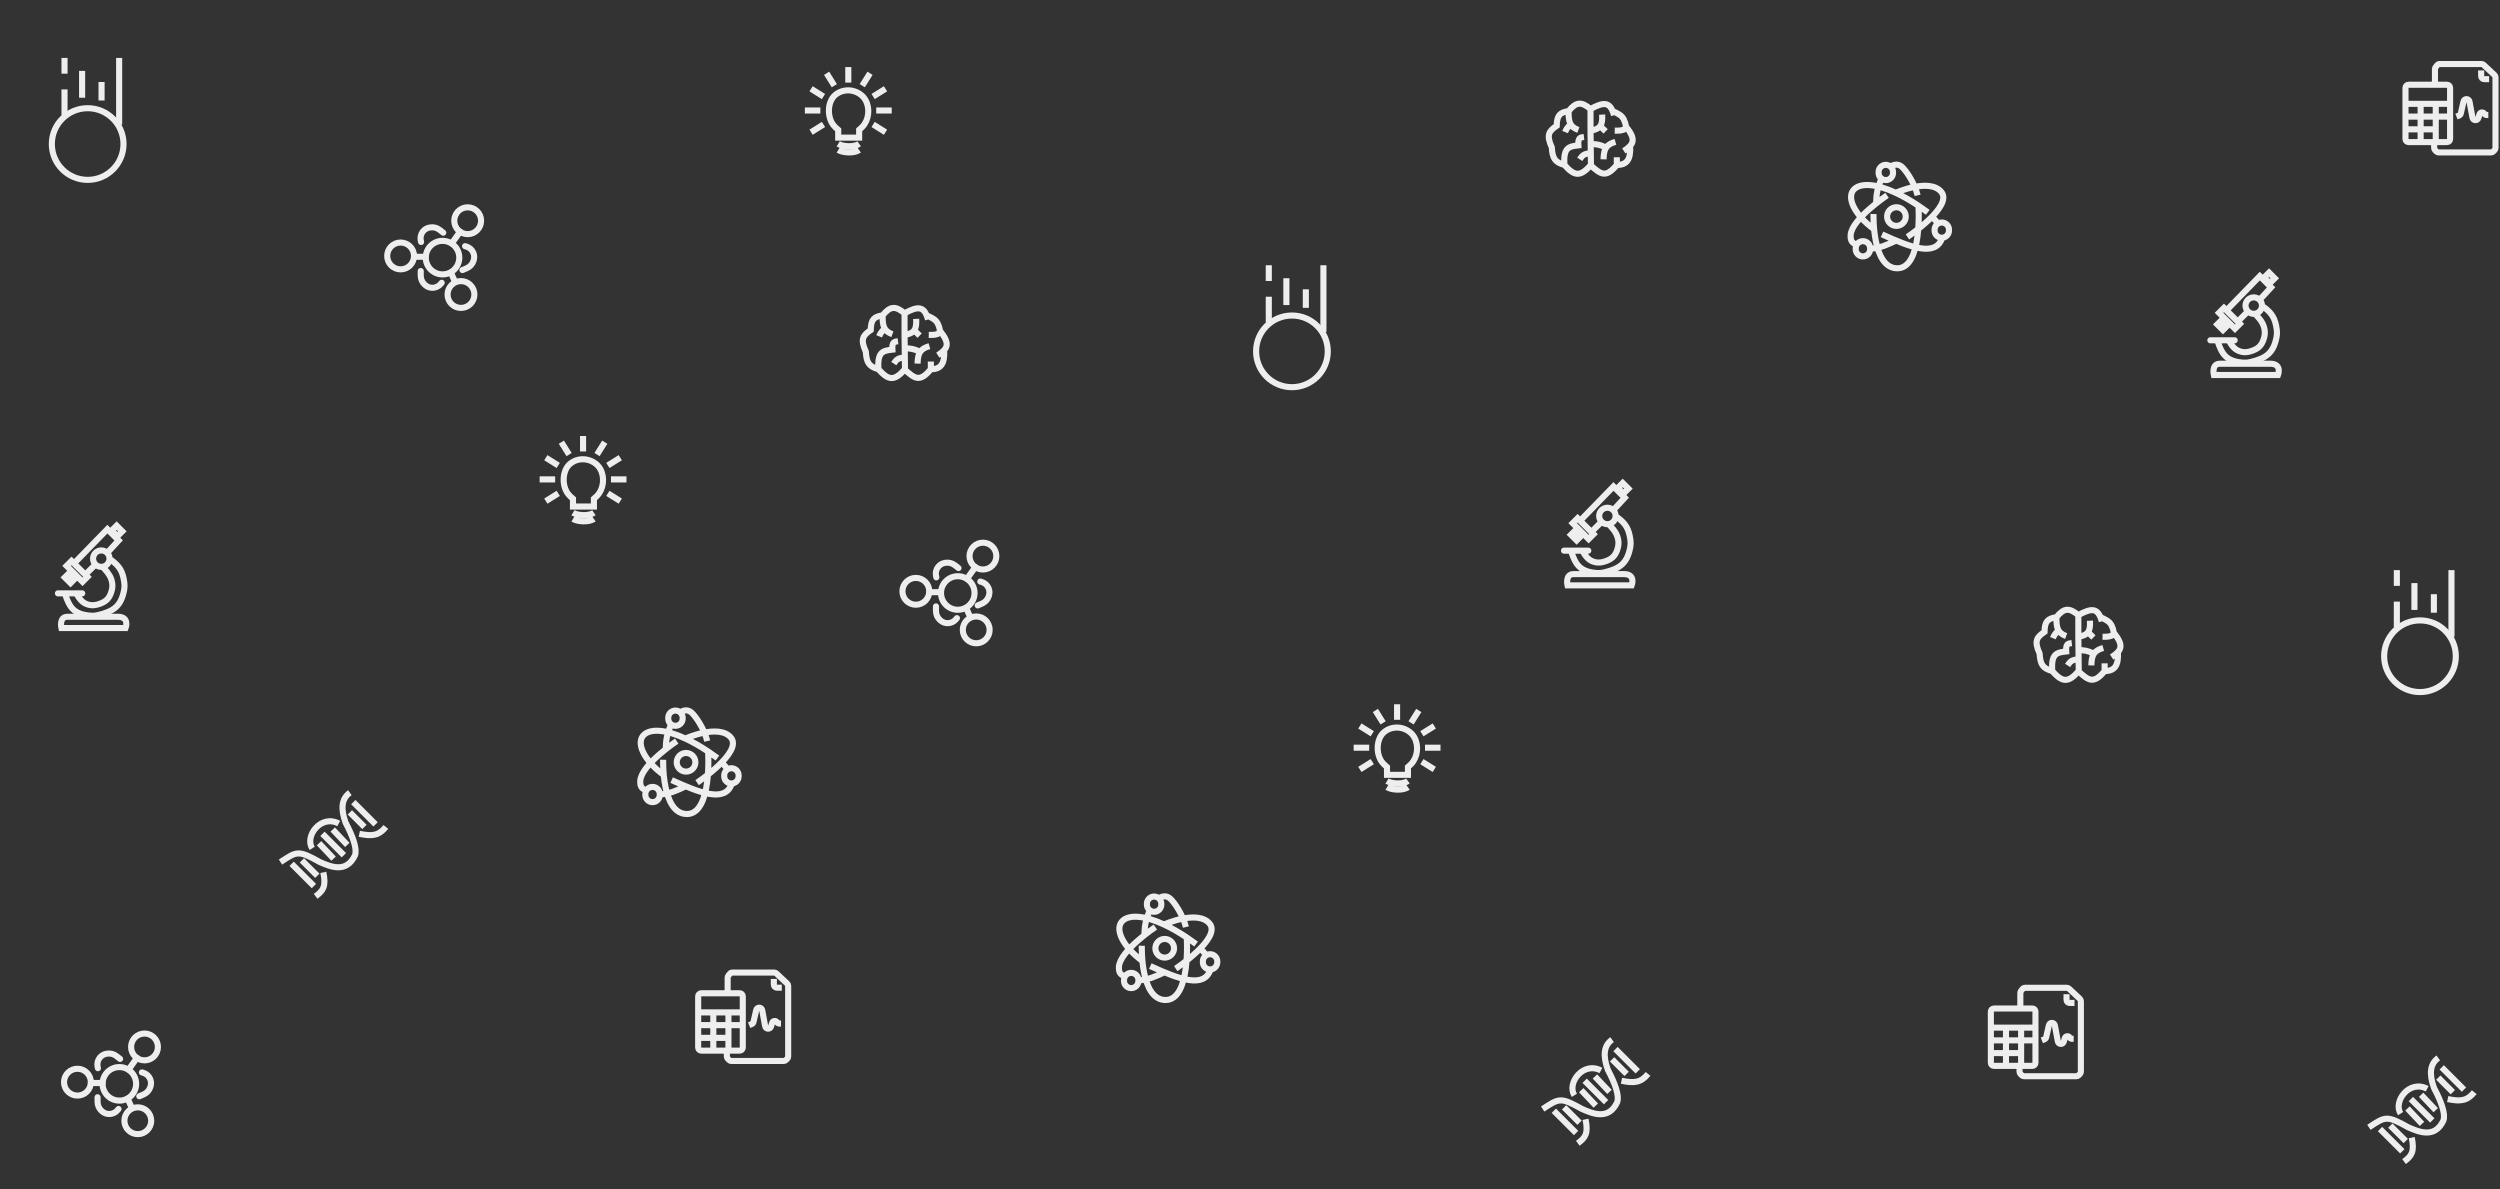 <svg width="820" height="390" viewBox="0 0 820 390" fill="none" xmlns="http://www.w3.org/2000/svg">
<rect x="0" y="0" width="820" height="390" fill="#333333" stroke="none"/>
<ellipse cx="314.15" cy="194.5" rx="5.5" ry="5.5" stroke="#EEEEEE" stroke-width="2"/>
<ellipse cx="300.4" cy="193.95" rx="4.4" ry="4.4" stroke="#EEEEEE" stroke-width="2"/>
<ellipse cx="322.4" cy="182.4" rx="4.4" ry="4.4" stroke="#EEEEEE" stroke-width="2"/>
<ellipse cx="320.2" cy="206.6" rx="4.4" ry="4.4" stroke="#EEEEEE" stroke-width="2"/>
<path d="M307 198.9V200.407C307 201.547 307.488 202.634 308.34 203.391L308.462 203.5C309.115 204.08 309.957 204.4 310.83 204.4V204.4C311.888 204.4 312.892 203.93 313.569 203.117L313.875 202.75" stroke="#EEEEEE" stroke-width="2" stroke-linecap="round"/>
<path d="M320.686 198.577L322.073 197.989C323.123 197.543 323.932 196.67 324.297 195.589L324.349 195.435C324.628 194.607 324.593 193.706 324.252 192.903V192.903C323.839 191.929 323.014 191.189 322.002 190.883L321.544 190.745" stroke="#EEEEEE" stroke-width="2" stroke-linecap="round"/>
<path d="M314.386 186.322L313.198 185.394C312.299 184.692 311.143 184.408 310.021 184.613L309.861 184.642C309.002 184.799 308.231 185.266 307.693 185.954V185.954C307.042 186.788 306.795 187.868 307.018 188.902L307.119 189.369" stroke="#EEEEEE" stroke-width="2" stroke-linecap="round"/>
<path d="M304.8 194.225H308.65M317.175 189.825L319.925 185.975M316.9 199.45L318.275 202.475" stroke="#EEEEEE" stroke-width="2" stroke-linecap="round"/>
<circle cx="423.756" cy="115.244" r="11.756" stroke="#EEEEEE" stroke-width="2"/>
<path d="M416.163 97.326V105.83M421.933 91.252V100.059M428.311 94.896V100.97M434.081 87V108.867M416.163 92.163V87" stroke="#EEEEEE" stroke-width="2"/>
<path d="M199.382 161.821L203.452 164.365M205.486 157.243H200.399M199.382 152.665L203.452 150.122M195.821 149.104L198.365 145.035M191.243 148.087V143M186.665 149.104L184.122 145.035M183.104 152.665L179.035 150.122M182.087 157.243H177M183.104 161.821L179.035 164.365M187.937 168.18C189.499 169.133 193.183 169.317 194.804 168.18M187.937 170.215C189.499 171.167 193.183 171.352 194.804 170.215M187.937 166.145V163.602C187.291 163.069 186.784 162.568 186.379 162.059C184.239 159.374 184.353 154.338 186.985 152.134V152.134C189.581 149.962 193.467 150.201 195.907 152.546C196.025 152.66 196.136 152.779 196.241 152.903C198.24 155.281 198.286 159.106 196.575 161.699C196.153 162.338 195.586 162.946 194.804 163.602V166.145H187.937Z" stroke="#EEEEEE" stroke-width="2"/>
<path d="M725 111.618H727.276M732.967 111.618H730.976M727.276 111.618C728.786 116.333 730.27 118.518 735.767 118.952C736.552 119.014 737.343 118.942 738.109 118.762C743.444 117.507 745.745 115.675 746.723 110.487C746.866 109.729 746.884 108.952 746.785 108.187C746.3 104.448 745.231 102.783 742.642 100.805M727.276 111.618H730.976M730.976 111.618C732.261 113.774 733.211 114.937 735.261 115.402C736.18 115.61 737.142 115.524 738.047 115.263C740.784 114.474 742.011 113.248 742.678 110.552C742.876 109.756 742.921 108.923 742.777 108.116C742.466 106.372 741.743 105.168 740.081 103.366" stroke="#EEEEEE" stroke-width="2" stroke-linecap="round"/>
<path d="M741.927 100.236C741.927 101.726 740.718 102.935 739.228 102.935C737.737 102.935 736.528 101.726 736.528 100.236C736.528 98.745 737.737 97.537 739.228 97.537C740.718 97.537 741.927 98.745 741.927 100.236Z" stroke="#EEEEEE" stroke-width="2"/>
<rect x="729.455" y="100.983" width="7.394" height="2.289" transform="rotate(45 729.455 100.983)" stroke="#EEEEEE" stroke-width="2"/>
<path d="M728.415 105.251L730.279 107.116L729.133 108.263L727.268 106.398L728.415 105.251Z" stroke="#EEEEEE" stroke-width="2"/>
<rect x="744.252" y="89.414" width="2.637" height="2.289" transform="rotate(45 744.252 89.414)" stroke="#EEEEEE" stroke-width="2"/>
<path d="M730.691 101.374L741.22 90.561L744.919 94.26L741.504 97.959M736.951 102.512L734.39 105.073M726.138 123H747.195C747.195 123 748.618 119.301 744.634 119.301C740.65 119.301 730.975 119.301 728.13 119.301C725.285 119.301 726.138 123 726.138 123Z" stroke="#EEEEEE" stroke-width="2" stroke-linecap="round"/>
<path d="M392.317 309.641C391.275 308.872 390.254 308.156 389.257 307.491M374.715 315.204C368.075 310.368 365.335 304.356 368.395 301.853C370.671 299.99 375.432 300.281 381.806 303.243M388.979 304.078C388.029 300.102 385.085 295.733 383.694 294.62C382.303 293.508 380.961 294.137 380.078 294.62M381.806 303.243C381.806 303.243 392.873 298.236 396.768 302.965C400.662 307.694 385.641 317.708 385.641 317.708M381.806 303.243C384.095 304.307 386.592 305.715 389.257 307.491M377.018 298.793C375.778 301.887 375.464 303.344 375.342 306.751M374.514 310.197C374.514 310.197 373.958 328 382.303 328C390.648 328 389.257 307.491 389.257 307.491M378.965 304.078C378.965 304.078 367.282 311.866 367.004 317.152C366.947 318.993 367.447 319.711 368.951 320.211M373.402 321.602C376.974 321.29 378.795 320.339 381.94 318.912M377.296 316.873C386.734 321.172 394.963 324.368 397.046 317.986M395.655 313.257L393.708 311.032M378.548 299.071V299.071C379.854 299.071 380.912 298.012 380.912 296.706V296.428C380.912 295.122 379.854 294.064 378.548 294.064V294.064C377.242 294.064 376.183 295.122 376.183 296.428V296.706C376.183 298.012 377.242 299.071 378.548 299.071ZM371.037 324.106V324.106C372.343 324.106 373.402 323.047 373.402 321.741V321.463C373.402 320.157 372.343 319.099 371.037 319.099V319.099C369.732 319.099 368.673 320.157 368.673 321.463V321.741C368.673 323.047 369.732 324.106 371.037 324.106ZM396.907 317.986V317.986C398.213 317.986 399.271 316.927 399.271 315.622V315.344C399.271 314.038 398.213 312.979 396.907 312.979V312.979C395.601 312.979 394.542 314.038 394.542 315.343V315.622C394.542 316.927 395.601 317.986 396.907 317.986ZM385.085 311.032V311.032C385.085 312.722 383.715 314.092 382.025 314.092V314.092C380.335 314.092 378.965 312.722 378.965 311.032V311.032C378.965 309.342 380.335 307.972 382.025 307.972V307.972C383.715 307.972 385.085 309.342 385.085 311.032Z" stroke="#EEEEEE" stroke-width="2"/>
<path d="M777 369.76C782.455 366.161 782.834 365.814 789.926 369.76C793.433 371.303 798.657 373.522 801.446 367.512C802.165 365.399 800.826 361.524 798.355 356.835C796.673 352.162 797.061 348.929 799.76 347M788.521 381C791.034 379.143 792.018 377.763 791.05 373.132M787.397 365.264C784.868 361.331 790.207 354.025 796.107 357.116M802.851 360.488C806.953 361.353 809.212 361.145 811.562 358.24M800.884 350.091L808.19 357.397M799.76 353.463L804.537 358.24M794.14 359.083L798.917 364.14M790.769 360.488L797.793 367.512M789.645 363.579L794.421 368.636M784.025 369.198L789.083 374.256M780.653 370.322L787.959 377.628" stroke="#EEEEEE" stroke-width="2"/>
<path d="M296.692 102.751C293.681 100.28 292.032 100.35 289.495 103.439M296.692 102.751C301.224 100.277 303.183 100.39 304.4 104.815M296.692 102.751V109.86M289.495 103.439C286.676 103.877 285.667 104.758 285.597 108.255C283.12 109.975 282.071 111.133 283.992 115.363C284.198 118.9 285.006 120.244 288.12 121.096M289.495 103.439C289.488 106.93 289.849 108.577 292.706 109.631M288.12 121.096C287.782 115.503 289.431 115.033 292.706 114.675C292.554 112.217 293.248 112.08 294.54 111.924M288.12 121.096C291.341 124.69 293.222 125.236 296.833 121.096M305.318 121.096C301.57 125.701 299.887 123.938 296.833 121.325L296.783 117.284M305.318 121.096V118.573M305.318 121.096C308.63 121.145 309.95 119.256 309.674 114.871M307.611 116.51C311.04 114.302 311.641 112.678 308.298 108.484M304.63 109.86C307.995 109.915 309.108 109.422 307.611 106.191C306.984 104.813 305.537 104.158 303.938 103.439M293.164 119.261C294 117.977 294.573 117.349 296.783 117.284M296.783 117.284L296.745 114.217M296.745 114.217C298.71 114.308 299.808 114.389 301.649 115.363M296.745 114.217L296.692 109.86M300.961 119.261C301.054 115.798 301.784 114.437 304.859 113.529M296.692 109.86C298.29 109.593 299.282 109.159 299.856 108.377M300.502 104.586C300.599 106.366 300.454 107.561 299.856 108.377M299.856 108.377L301.649 110.089M290.183 107.796C289.316 108.629 288.838 109.105 288.349 110.318" stroke="#EEEEEE" stroke-width="2"/>
<path d="M229 332.063V326.793C229 326.241 229.448 325.793 230 325.793H238.667M229 332.063V336.243M229 332.063H233.964M243.631 332.063V326.793C243.631 326.241 243.183 325.793 242.631 325.793H238.667M243.631 332.063V336.243M243.631 332.063H238.928M229 336.243H243.631M229 336.243V340.423M243.631 336.243V343.604C243.631 344.156 243.183 344.604 242.631 344.604H238.928M229 340.423V343.604C229 344.156 229.448 344.604 230 344.604H233.964M229 340.423H238.928M238.928 340.423V332.063M238.928 340.423V344.604M238.928 332.063H233.964M238.928 344.604H238.405M233.964 344.604V332.063M233.964 344.604H238.405M238.667 325.793V320.657C238.667 320.43 238.744 320.21 238.886 320.032L239.411 319.375C239.601 319.138 239.889 319 240.192 319H253.947C254.201 319 254.445 319.097 254.631 319.27L258.206 322.623C258.408 322.812 258.523 323.076 258.523 323.352V346.541C258.523 346.806 258.417 347.06 258.23 347.248L257.77 347.707C257.583 347.895 257.328 348 257.063 348H239.865C239.599 348 239.345 347.895 239.158 347.707L238.698 347.248C238.511 347.06 238.405 346.806 238.405 346.541V344.604M253.82 321.09V322.964C253.82 323.516 254.268 323.964 254.82 323.964H256.432M245.721 336.243L246.54 335.915C246.845 335.793 247.071 335.53 247.144 335.21L248.04 331.291C248.281 330.232 249.8 330.264 249.998 331.332L250.971 336.588C251.163 337.622 252.615 337.698 252.913 336.69L253.26 335.522C253.477 334.787 254.459 334.654 254.865 335.303V335.303C255.027 335.563 255.312 335.721 255.619 335.721H256.171" stroke="#EEEEEE" stroke-width="2"/>
<path d="M653 337.063V331.793C653 331.241 653.448 330.793 654 330.793H662.667M653 337.063V341.243M653 337.063H657.964M667.631 337.063V331.793C667.631 331.241 667.183 330.793 666.631 330.793H662.667M667.631 337.063V341.243M667.631 337.063H662.928M653 341.243H667.631M653 341.243V345.423M667.631 341.243V348.604C667.631 349.156 667.183 349.604 666.631 349.604H662.928M653 345.423V348.604C653 349.156 653.448 349.604 654 349.604H657.964M653 345.423H662.928M662.928 345.423V337.063M662.928 345.423V349.604M662.928 337.063H657.964M662.928 349.604H662.405M657.964 349.604V337.063M657.964 349.604H662.405M662.667 330.793V325.657C662.667 325.43 662.744 325.21 662.886 325.032L663.411 324.375C663.601 324.138 663.889 324 664.192 324H677.947C678.201 324 678.445 324.097 678.631 324.27L682.206 327.623C682.408 327.812 682.523 328.076 682.523 328.352V351.541C682.523 351.806 682.417 352.06 682.23 352.248L681.77 352.707C681.583 352.895 681.328 353 681.063 353H663.865C663.599 353 663.345 352.895 663.158 352.707L662.698 352.248C662.511 352.06 662.405 351.806 662.405 351.541V349.604M677.82 326.09V327.964C677.82 328.516 678.268 328.964 678.82 328.964H680.432M669.721 341.243L670.54 340.915C670.845 340.793 671.071 340.53 671.144 340.21L672.04 336.291C672.281 335.232 673.8 335.264 673.998 336.332L674.971 341.588C675.163 342.622 676.615 342.698 676.913 341.69L677.26 340.522C677.477 339.787 678.459 339.654 678.865 340.303V340.303C679.027 340.563 679.312 340.721 679.619 340.721H680.171" stroke="#EEEEEE" stroke-width="2"/>
<path d="M681.692 201.751C678.681 199.28 677.032 199.35 674.495 202.439M681.692 201.751C686.224 199.277 688.183 199.39 689.4 203.815M681.692 201.751V208.86M674.495 202.439C671.676 202.877 670.667 203.758 670.597 207.255C668.12 208.975 667.071 210.133 668.992 214.363C669.198 217.9 670.006 219.244 673.12 220.096M674.495 202.439C674.488 205.93 674.849 207.577 677.706 208.631M673.12 220.096C672.782 214.503 674.431 214.033 677.706 213.675C677.554 211.217 678.248 211.08 679.54 210.924M673.12 220.096C676.341 223.69 678.222 224.236 681.833 220.096M690.318 220.096C686.57 224.701 684.887 222.938 681.833 220.325L681.783 216.284M690.318 220.096V217.573M690.318 220.096C693.63 220.145 694.95 218.256 694.674 213.871M692.611 215.51C696.04 213.302 696.641 211.678 693.298 207.484M689.63 208.86C692.995 208.915 694.108 208.422 692.611 205.191C691.984 203.813 690.537 203.158 688.938 202.439M678.164 218.261C679 216.977 679.573 216.349 681.783 216.284M681.783 216.284L681.745 213.217M681.745 213.217C683.71 213.308 684.808 213.389 686.649 214.363M681.745 213.217L681.692 208.86M685.961 218.261C686.054 214.798 686.784 213.437 689.859 212.529M681.692 208.86C683.29 208.593 684.282 208.159 684.856 207.377M685.502 203.586C685.599 205.366 685.454 206.561 684.856 207.377M684.856 207.377L686.649 209.089M675.183 206.796C674.316 207.629 673.838 208.105 673.349 209.318" stroke="#EEEEEE" stroke-width="2"/>
<path d="M92 282.76C97.455 279.161 97.834 278.814 104.926 282.76C108.433 284.303 113.657 286.522 116.446 280.512C117.165 278.399 115.826 274.524 113.355 269.835C111.673 265.162 112.061 261.929 114.76 260M103.521 294C106.034 292.143 107.018 290.763 106.05 286.132M102.397 278.264C99.868 274.331 105.207 267.025 111.107 270.116M117.851 273.488C121.953 274.353 124.212 274.145 126.562 271.24M115.884 263.091L123.19 270.397M114.76 266.463L119.537 271.24M109.14 272.083L113.917 277.14M105.769 273.488L112.793 280.512M104.645 276.579L109.421 281.636M99.025 282.198L104.083 287.256M95.653 283.322L102.959 290.628" stroke="#EEEEEE" stroke-width="2"/>
<path d="M632.317 69.641C631.275 68.872 630.254 68.156 629.257 67.491M614.715 75.204C608.075 70.368 605.335 64.356 608.395 61.852C610.671 59.99 615.432 60.281 621.806 63.243M628.979 64.078C628.029 60.102 625.085 55.733 623.694 54.62C622.303 53.508 620.961 54.137 620.078 54.62M621.806 63.243C621.806 63.243 632.873 58.236 636.768 62.965C640.662 67.694 625.641 77.708 625.641 77.708M621.806 63.243C624.095 64.307 626.592 65.715 629.257 67.491M617.018 58.793C615.778 61.887 615.464 63.344 615.342 66.751M614.514 70.197C614.514 70.197 613.958 88 622.303 88C630.648 88 629.257 67.491 629.257 67.491M618.965 64.078C618.965 64.078 607.282 71.866 607.004 77.152C606.947 78.993 607.447 79.711 608.951 80.211M613.402 81.602C616.974 81.29 618.795 80.339 621.94 78.912M617.296 76.873C626.734 81.172 634.963 84.368 637.046 77.986M635.655 73.257L633.708 71.032M618.548 59.071V59.071C619.854 59.071 620.912 58.012 620.912 56.706V56.428C620.912 55.123 619.854 54.064 618.548 54.064V54.064C617.242 54.064 616.183 55.123 616.183 56.428V56.706C616.183 58.012 617.242 59.071 618.548 59.071ZM611.037 84.106V84.106C612.343 84.106 613.402 83.047 613.402 81.741V81.463C613.402 80.157 612.343 79.099 611.037 79.099V79.099C609.732 79.099 608.673 80.157 608.673 81.463V81.741C608.673 83.047 609.732 84.106 611.037 84.106ZM636.907 77.986V77.986C638.213 77.986 639.271 76.927 639.271 75.622V75.344C639.271 74.038 638.213 72.979 636.907 72.979V72.979C635.601 72.979 634.542 74.038 634.542 75.344V75.622C634.542 76.927 635.601 77.986 636.907 77.986ZM625.085 71.032V71.032C625.085 72.722 623.715 74.092 622.025 74.092V74.092C620.335 74.092 618.965 72.722 618.965 71.032V71.032C618.965 69.342 620.335 67.972 622.025 67.972V67.972C623.715 67.972 625.085 69.342 625.085 71.032Z" stroke="#EEEEEE" stroke-width="2"/>
<path d="M466.382 249.821L470.452 252.365M472.486 245.243H467.399M466.382 240.665L470.452 238.122M462.821 237.104L465.365 233.035M458.243 236.087V231M453.665 237.104L451.122 233.035M450.104 240.665L446.035 238.122M449.087 245.243H444M450.104 249.821L446.035 252.365M454.937 256.18C456.499 257.133 460.183 257.317 461.804 256.18M454.937 258.215C456.499 259.167 460.183 259.352 461.804 258.215M454.937 254.145V251.602C454.291 251.069 453.784 250.568 453.379 250.059C451.239 247.374 451.353 242.338 453.985 240.134V240.134C456.581 237.962 460.467 238.201 462.907 240.546C463.025 240.66 463.136 240.779 463.241 240.903C465.24 243.281 465.286 247.106 463.575 249.699C463.153 250.338 462.586 250.946 461.804 251.602V254.145H454.937Z" stroke="#EEEEEE" stroke-width="2"/>
<path d="M513 180.618H515.276M520.967 180.618H518.976M515.276 180.618C516.786 185.333 518.27 187.518 523.767 187.952C524.552 188.014 525.343 187.942 526.109 187.762C531.444 186.507 533.745 184.675 534.723 179.487C534.866 178.729 534.884 177.952 534.785 177.187C534.3 173.447 533.231 171.783 530.642 169.805M515.276 180.618H518.976M518.976 180.618C520.261 182.774 521.211 183.937 523.261 184.402C524.18 184.61 525.142 184.524 526.047 184.263C528.784 183.474 530.011 182.248 530.678 179.552C530.876 178.756 530.921 177.923 530.777 177.116C530.466 175.372 529.743 174.168 528.081 172.366" stroke="#EEEEEE" stroke-width="2" stroke-linecap="round"/>
<path d="M529.927 169.236C529.927 170.726 528.718 171.935 527.228 171.935C525.737 171.935 524.528 170.726 524.528 169.236C524.528 167.745 525.737 166.537 527.228 166.537C528.718 166.537 529.927 167.745 529.927 169.236Z" stroke="#EEEEEE" stroke-width="2"/>
<rect x="517.455" y="169.983" width="7.394" height="2.289" transform="rotate(45 517.455 169.983)" stroke="#EEEEEE" stroke-width="2"/>
<path d="M516.415 174.252L518.279 176.116L517.133 177.263L515.268 175.398L516.415 174.252Z" stroke="#EEEEEE" stroke-width="2"/>
<rect x="532.252" y="158.414" width="2.637" height="2.289" transform="rotate(45 532.252 158.414)" stroke="#EEEEEE" stroke-width="2"/>
<path d="M518.691 170.374L529.22 159.561L532.919 163.26L529.504 166.959M524.951 171.512L522.39 174.073M514.138 192H535.195C535.195 192 536.618 188.301 532.634 188.301C528.65 188.301 518.975 188.301 516.13 188.301C513.285 188.301 514.138 192 514.138 192Z" stroke="#EEEEEE" stroke-width="2" stroke-linecap="round"/>
<circle cx="793.756" cy="215.244" r="11.756" stroke="#EEEEEE" stroke-width="2"/>
<path d="M786.163 197.326V205.83M791.933 191.252V200.059M798.311 194.896V200.97M804.081 187V208.867M786.163 192.163V187" stroke="#EEEEEE" stroke-width="2"/>
<ellipse cx="145.15" cy="84.5" rx="5.5" ry="5.5" stroke="#EEEEEE" stroke-width="2"/>
<ellipse cx="131.4" cy="83.95" rx="4.4" ry="4.4" stroke="#EEEEEE" stroke-width="2"/>
<ellipse cx="153.4" cy="72.4" rx="4.4" ry="4.4" stroke="#EEEEEE" stroke-width="2"/>
<ellipse cx="151.2" cy="96.6" rx="4.4" ry="4.4" stroke="#EEEEEE" stroke-width="2"/>
<path d="M138 88.9V90.407C138 91.547 138.488 92.634 139.34 93.391L139.462 93.5C140.115 94.08 140.957 94.4 141.83 94.4V94.4C142.888 94.4 143.892 93.93 144.569 93.117L144.875 92.75" stroke="#EEEEEE" stroke-width="2" stroke-linecap="round"/>
<path d="M151.686 88.578L153.073 87.989C154.123 87.543 154.932 86.67 155.297 85.589L155.349 85.434C155.628 84.607 155.593 83.706 155.252 82.903V82.903C154.839 81.929 154.014 81.189 153.002 80.883L152.544 80.745" stroke="#EEEEEE" stroke-width="2" stroke-linecap="round"/>
<path d="M145.386 76.322L144.198 75.394C143.299 74.692 142.143 74.408 141.021 74.613L140.861 74.642C140.002 74.799 139.231 75.266 138.693 75.954V75.954C138.042 76.788 137.795 77.868 138.018 78.902L138.119 79.369" stroke="#EEEEEE" stroke-width="2" stroke-linecap="round"/>
<path d="M135.8 84.225H139.65M148.175 79.825L150.925 75.975M147.9 89.45L149.275 92.475" stroke="#EEEEEE" stroke-width="2" stroke-linecap="round"/>
<ellipse cx="39.15" cy="355.5" rx="5.5" ry="5.5" stroke="#EEEEEE" stroke-width="2"/>
<ellipse cx="25.4" cy="354.95" rx="4.4" ry="4.4" stroke="#EEEEEE" stroke-width="2"/>
<ellipse cx="47.4" cy="343.4" rx="4.4" ry="4.4" stroke="#EEEEEE" stroke-width="2"/>
<ellipse cx="45.2" cy="367.6" rx="4.4" ry="4.4" stroke="#EEEEEE" stroke-width="2"/>
<path d="M32 359.9V361.407C32 362.547 32.488 363.634 33.34 364.391L33.462 364.5C34.115 365.08 34.957 365.4 35.83 365.4V365.4C36.888 365.4 37.892 364.93 38.569 364.117L38.875 363.75" stroke="#EEEEEE" stroke-width="2" stroke-linecap="round"/>
<path d="M45.686 359.577L47.073 358.989C48.123 358.543 48.932 357.67 49.297 356.589L49.349 356.435C49.628 355.607 49.593 354.706 49.252 353.903V353.903C48.839 352.929 48.014 352.189 47.002 351.883L46.544 351.745" stroke="#EEEEEE" stroke-width="2" stroke-linecap="round"/>
<path d="M39.386 347.322L38.198 346.394C37.3 345.692 36.143 345.408 35.021 345.613L34.861 345.642C34.002 345.799 33.231 346.266 32.693 346.954V346.954C32.042 347.788 31.795 348.868 32.018 349.902L32.119 350.369" stroke="#EEEEEE" stroke-width="2" stroke-linecap="round"/>
<path d="M29.8 355.225H33.65M42.175 350.825L44.925 346.975M41.9 360.45L43.275 363.475" stroke="#EEEEEE" stroke-width="2" stroke-linecap="round"/>
<circle cx="28.756" cy="47.244" r="11.756" stroke="#EEEEEE" stroke-width="2"/>
<path d="M21.163 29.326V37.83M26.933 23.252V32.059M33.311 26.896V32.97M39.081 19V40.867M21.163 24.163V19" stroke="#EEEEEE" stroke-width="2"/>
<path d="M19 194.618H21.276M26.968 194.618H24.976M21.276 194.618C22.786 199.333 24.27 201.518 29.767 201.952C30.552 202.014 31.343 201.942 32.109 201.762C37.444 200.507 39.745 198.675 40.723 193.487C40.866 192.729 40.884 191.952 40.785 191.187C40.3 187.447 39.231 185.783 36.642 183.805M21.276 194.618H24.976M24.976 194.618C26.261 196.774 27.211 197.937 29.261 198.402C30.18 198.61 31.142 198.524 32.047 198.263C34.784 197.474 36.011 196.248 36.678 193.552C36.876 192.756 36.921 191.923 36.777 191.116C36.466 189.372 35.743 188.168 34.081 186.366" stroke="#EEEEEE" stroke-width="2" stroke-linecap="round"/>
<path d="M35.927 183.236C35.927 184.726 34.718 185.935 33.228 185.935C31.737 185.935 30.529 184.726 30.529 183.236C30.529 181.745 31.737 180.537 33.228 180.537C34.718 180.537 35.927 181.745 35.927 183.236Z" stroke="#EEEEEE" stroke-width="2"/>
<rect x="23.455" y="183.983" width="7.394" height="2.289" transform="rotate(45 23.455 183.983)" stroke="#EEEEEE" stroke-width="2"/>
<path d="M22.415 188.252L24.279 190.116L23.133 191.263L21.268 189.398L22.415 188.252Z" stroke="#EEEEEE" stroke-width="2"/>
<rect x="38.252" y="172.414" width="2.637" height="2.289" transform="rotate(45 38.252 172.414)" stroke="#EEEEEE" stroke-width="2"/>
<path d="M24.691 184.374L35.219 173.561L38.919 177.26L35.504 180.959M30.951 185.512L28.39 188.073M20.138 206H41.195C41.195 206 42.618 202.301 38.634 202.301C34.65 202.301 24.975 202.301 22.13 202.301C19.285 202.301 20.138 206 20.138 206Z" stroke="#EEEEEE" stroke-width="2" stroke-linecap="round"/>
<path d="M286.382 40.821L290.452 43.365M292.486 36.243H287.399M286.382 31.665L290.452 29.122M282.821 28.104L285.365 24.035M278.243 27.087V22M273.665 28.104L271.122 24.035M270.104 31.665L266.035 29.122M269.087 36.243H264M270.104 40.821L266.035 43.365M274.937 47.18C276.499 48.133 280.183 48.317 281.804 47.18M274.937 49.215C276.499 50.167 280.183 50.352 281.804 49.215M274.937 45.145V42.602C274.291 42.069 273.784 41.568 273.379 41.059C271.239 38.374 271.353 33.338 273.985 31.134V31.134C276.581 28.962 280.467 29.201 282.907 31.546C283.025 31.66 283.136 31.779 283.241 31.903C285.24 34.281 285.286 38.106 283.575 40.699C283.153 41.338 282.586 41.946 281.804 42.602V45.145H274.937Z" stroke="#EEEEEE" stroke-width="2"/>
<path d="M235.317 248.641C234.275 247.872 233.254 247.156 232.257 246.491M217.715 254.204C211.075 249.368 208.335 243.356 211.395 240.853C213.671 238.99 218.432 239.281 224.806 242.243M231.979 243.078C231.029 239.102 228.085 234.733 226.694 233.62C225.303 232.508 223.961 233.137 223.078 233.62M224.806 242.243C224.806 242.243 235.873 237.236 239.768 241.965C243.662 246.694 228.641 256.708 228.641 256.708M224.806 242.243C227.095 243.307 229.592 244.715 232.257 246.491M220.018 237.793C218.778 240.887 218.464 242.344 218.342 245.751M217.514 249.197C217.514 249.197 216.958 267 225.303 267C233.648 267 232.257 246.491 232.257 246.491M221.965 243.078C221.965 243.078 210.282 250.866 210.004 256.152C209.947 257.993 210.447 258.711 211.951 259.211M216.402 260.602C219.974 260.29 221.795 259.339 224.94 257.912M220.296 255.873C229.734 260.172 237.963 263.368 240.046 256.986M238.655 252.257L236.708 250.032M221.548 238.071V238.071C222.854 238.071 223.912 237.012 223.912 235.706V235.428C223.912 234.122 222.854 233.064 221.548 233.064V233.064C220.242 233.064 219.183 234.122 219.183 235.428V235.706C219.183 237.012 220.242 238.071 221.548 238.071ZM214.037 263.106V263.106C215.343 263.106 216.402 262.047 216.402 260.741V260.463C216.402 259.157 215.343 258.099 214.037 258.099V258.099C212.732 258.099 211.673 259.157 211.673 260.463V260.741C211.673 262.047 212.732 263.106 214.037 263.106ZM239.907 256.986V256.986C241.213 256.986 242.271 255.927 242.271 254.622V254.344C242.271 253.038 241.213 251.979 239.907 251.979V251.979C238.601 251.979 237.542 253.038 237.542 254.343V254.622C237.542 255.927 238.601 256.986 239.907 256.986ZM228.085 250.032V250.032C228.085 251.722 226.715 253.092 225.025 253.092V253.092C223.335 253.092 221.965 251.722 221.965 250.032V250.032C221.965 248.342 223.335 246.972 225.025 246.972V246.972C226.715 246.972 228.085 248.342 228.085 250.032Z" stroke="#EEEEEE" stroke-width="2"/>
<path d="M506 363.76C511.455 360.161 511.834 359.814 518.926 363.76C522.433 365.303 527.657 367.522 530.446 361.512C531.165 359.399 529.826 355.524 527.355 350.835C525.673 346.162 526.061 342.929 528.76 341M517.521 375C520.034 373.143 521.018 371.763 520.05 367.132M516.397 359.264C513.868 355.331 519.207 348.025 525.107 351.116M531.851 354.488C535.953 355.353 538.212 355.145 540.562 352.24M529.884 344.091L537.19 351.397M528.76 347.463L533.537 352.24M523.14 353.083L527.917 358.14M519.769 354.488L526.793 361.512M518.645 357.579L523.421 362.636M513.025 363.198L518.083 368.256M509.653 364.322L516.959 371.628" stroke="#EEEEEE" stroke-width="2"/>
<path d="M521.692 35.751C518.681 33.279 517.032 33.349 514.495 36.439M521.692 35.751C526.224 33.277 528.183 33.39 529.4 37.815M521.692 35.751V42.86M514.495 36.439C511.676 36.877 510.667 37.758 510.597 41.255C508.12 42.975 507.071 44.133 508.992 48.363C509.198 51.9 510.006 53.244 513.12 54.096M514.495 36.439C514.488 39.93 514.849 41.577 517.706 42.63M513.12 54.096C512.782 48.503 514.431 48.033 517.706 47.675C517.554 45.217 518.248 45.08 519.54 44.924M513.12 54.096C516.341 57.69 518.222 58.236 521.833 54.096M530.318 54.096C526.57 58.701 524.887 56.938 521.833 54.325L521.783 50.284M530.318 54.096V51.574M530.318 54.096C533.63 54.145 534.95 52.255 534.674 47.871M532.611 49.51C536.04 47.303 536.641 45.678 533.298 41.484M529.63 42.86C532.995 42.915 534.108 42.422 532.611 39.191C531.984 37.813 530.537 37.158 528.938 36.439M518.164 52.261C519 50.977 519.573 50.349 521.783 50.284M521.783 50.284L521.745 47.217M521.745 47.217C523.71 47.308 524.808 47.389 526.649 48.363M521.745 47.217L521.692 42.86M525.961 52.261C526.054 48.798 526.784 47.437 529.859 46.529M521.692 42.86C523.29 42.593 524.282 42.159 524.856 41.377M525.502 37.586C525.599 39.366 525.454 40.561 524.856 41.377M524.856 41.377L526.649 43.089M515.183 40.796C514.316 41.629 513.838 42.105 513.349 43.318" stroke="#EEEEEE" stroke-width="2"/>
<path d="M789 34.063V28.793C789 28.241 789.448 27.793 790 27.793H798.667M789 34.063V38.243M789 34.063H793.964M803.631 34.063V28.793C803.631 28.241 803.183 27.793 802.631 27.793H798.667M803.631 34.063V38.243M803.631 34.063H798.928M789 38.243H803.631M789 38.243V42.423M803.631 38.243V45.604C803.631 46.156 803.183 46.604 802.631 46.604H798.928M789 42.423V45.604C789 46.156 789.448 46.604 790 46.604H793.964M789 42.423H798.928M798.928 42.423V34.063M798.928 42.423V46.604M798.928 34.063H793.964M798.928 46.604H798.405M793.964 46.604V34.063M793.964 46.604H798.405M798.667 27.793V22.657C798.667 22.43 798.744 22.21 798.886 22.032L799.411 21.375C799.601 21.138 799.889 21 800.192 21H813.947C814.201 21 814.445 21.097 814.631 21.27L818.206 24.623C818.408 24.812 818.523 25.076 818.523 25.352V48.541C818.523 48.806 818.417 49.06 818.23 49.248L817.77 49.707C817.583 49.895 817.328 50 817.063 50H799.865C799.599 50 799.345 49.895 799.158 49.707L798.698 49.248C798.511 49.06 798.405 48.806 798.405 48.541V46.604M813.82 23.09V24.964C813.82 25.516 814.268 25.964 814.82 25.964H816.432M805.721 38.243L806.54 37.915C806.845 37.794 807.071 37.53 807.144 37.21L808.04 33.291C808.281 32.232 809.8 32.264 809.998 33.332L810.971 38.588C811.163 39.622 812.615 39.698 812.913 38.69L813.26 37.522C813.477 36.787 814.459 36.654 814.865 37.303V37.303C815.027 37.563 815.312 37.721 815.619 37.721H816.171" stroke="#EEEEEE" stroke-width="2"/>
</svg>
